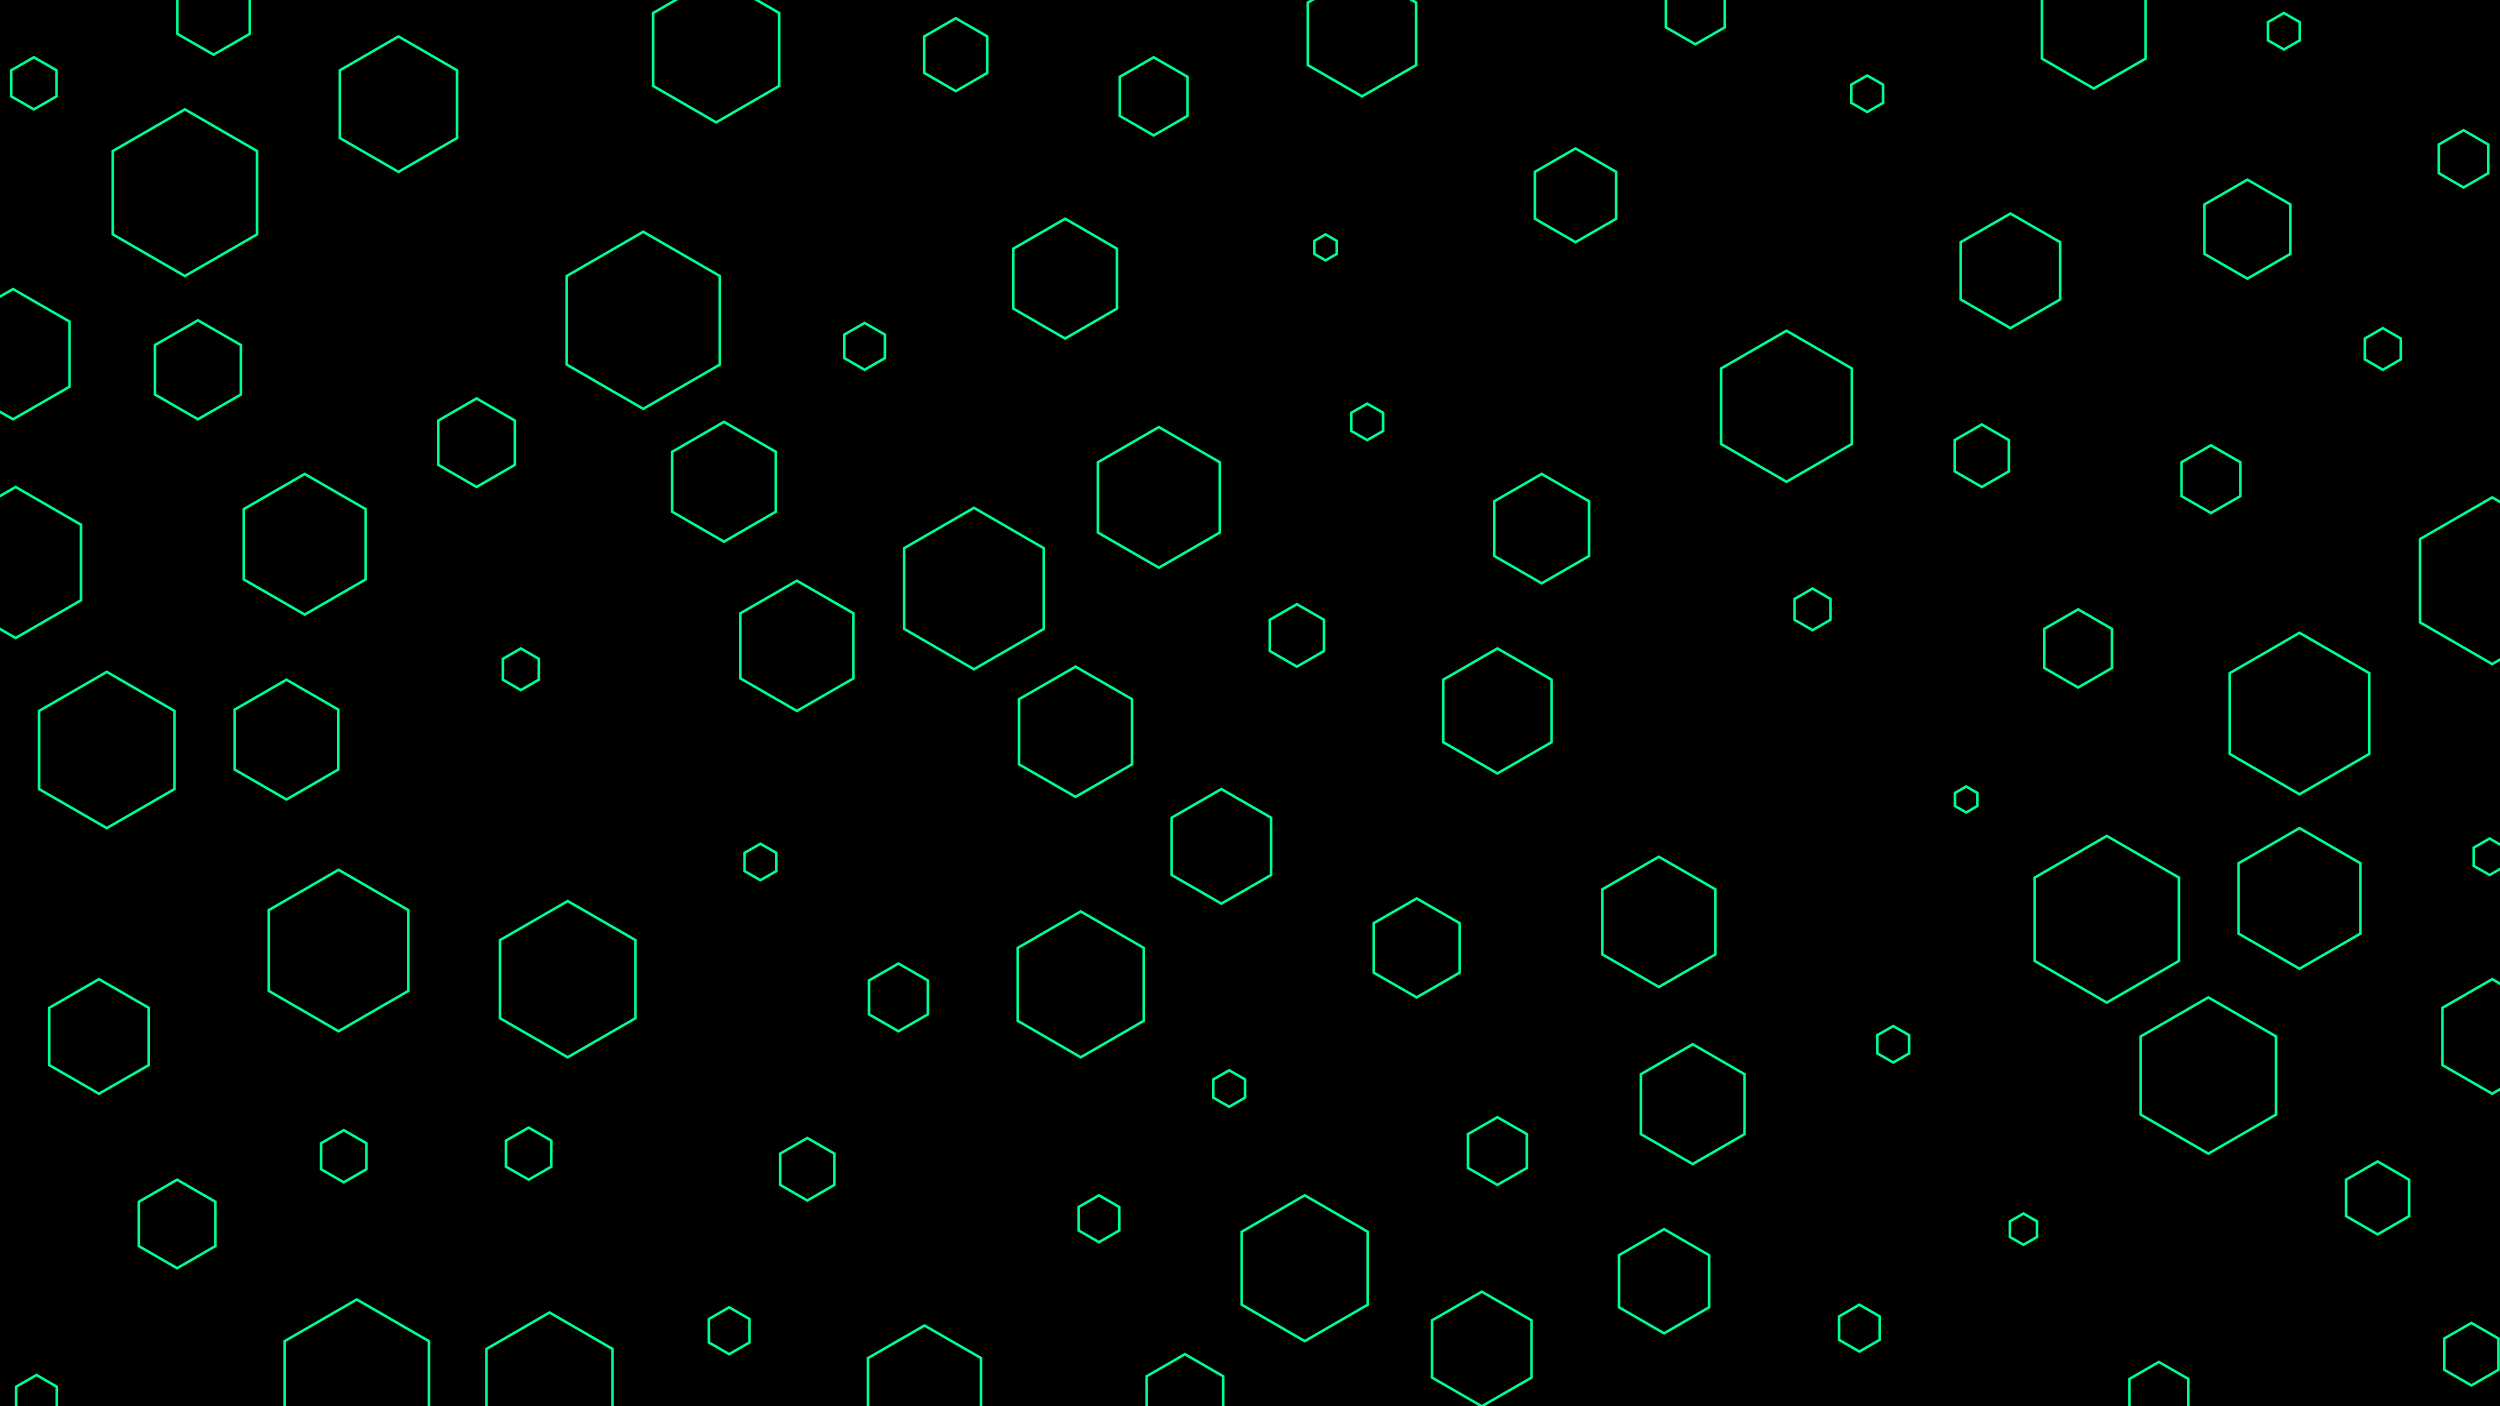 <svg id="visual" viewBox="0 0 960 540" width="960" height="540" xmlns="http://www.w3.org/2000/svg" xmlns:xlink="http://www.w3.org/1999/xlink" version="1.1"><rect width="960" height="540" fill="#000000"></rect><g><g transform="translate(247 123)"><path d="M0 -34L29.4 -17L29.4 17L0 34L-29.4 17L-29.4 -17Z" stroke="#00ff93" fill="none" stroke-width="1"></path></g><g transform="translate(639 492)"><path d="M0 -20L17.3 -10L17.3 10L0 20L-17.3 10L-17.3 -10Z" stroke="#00ff93" fill="none" stroke-width="1"></path></g><g transform="translate(717 36)"><path d="M0 -7L6.1 -3.5L6.1 3.5L0 7L-6.1 3.5L-6.1 -3.5Z" stroke="#00ff93" fill="none" stroke-width="1"></path></g><g transform="translate(804 11)"><path d="M0 -23L19.9 -11.5L19.9 11.5L0 23L-19.9 11.5L-19.9 -11.5Z" stroke="#00ff93" fill="none" stroke-width="1"></path></g><g transform="translate(605 75)"><path d="M0 -18L15.6 -9L15.6 9L0 18L-15.6 9L-15.6 -9Z" stroke="#00ff93" fill="none" stroke-width="1"></path></g><g transform="translate(310 449)"><path d="M0 -12L10.4 -6L10.4 6L0 12L-10.4 6L-10.4 -6Z" stroke="#00ff93" fill="none" stroke-width="1"></path></g><g transform="translate(355 534)"><path d="M0 -25L21.7 -12.5L21.7 12.5L0 25L-21.7 12.5L-21.7 -12.5Z" stroke="#00ff93" fill="none" stroke-width="1"></path></g><g transform="translate(696 234)"><path d="M0 -8L6.9 -4L6.9 4L0 8L-6.9 4L-6.9 -4Z" stroke="#00ff93" fill="none" stroke-width="1"></path></g><g transform="translate(117 209)"><path d="M0 -27L23.4 -13.5L23.4 13.5L0 27L-23.4 13.5L-23.4 -13.5Z" stroke="#00ff93" fill="none" stroke-width="1"></path></g><g transform="translate(76 142)"><path d="M0 -19L16.5 -9.5L16.5 9.5L0 19L-16.5 9.5L-16.5 -9.5Z" stroke="#00ff93" fill="none" stroke-width="1"></path></g><g transform="translate(275 19)"><path d="M0 -28L24.2 -14L24.2 14L0 28L-24.2 14L-24.2 -14Z" stroke="#00ff93" fill="none" stroke-width="1"></path></g><g transform="translate(761 175)"><path d="M0 -12L10.4 -6L10.4 6L0 12L-10.4 6L-10.4 -6Z" stroke="#00ff93" fill="none" stroke-width="1"></path></g><g transform="translate(592 203)"><path d="M0 -21L18.2 -10.5L18.2 10.5L0 21L-18.2 10.5L-18.2 -10.5Z" stroke="#00ff93" fill="none" stroke-width="1"></path></g><g transform="translate(13 32)"><path d="M0 -10L8.7 -5L8.7 5L0 10L-8.7 5L-8.7 -5Z" stroke="#00ff93" fill="none" stroke-width="1"></path></g><g transform="translate(501 487)"><path d="M0 -28L24.2 -14L24.2 14L0 28L-24.2 14L-24.2 -14Z" stroke="#00ff93" fill="none" stroke-width="1"></path></g><g transform="translate(422 468)"><path d="M0 -9L7.8 -4.5L7.8 4.5L0 9L-7.8 4.5L-7.8 -4.5Z" stroke="#00ff93" fill="none" stroke-width="1"></path></g><g transform="translate(883 274)"><path d="M0 -31L26.8 -15.5L26.8 15.5L0 31L-26.8 15.5L-26.8 -15.5Z" stroke="#00ff93" fill="none" stroke-width="1"></path></g><g transform="translate(68 470)"><path d="M0 -17L14.7 -8.5L14.7 8.5L0 17L-14.7 8.5L-14.7 -8.5Z" stroke="#00ff93" fill="none" stroke-width="1"></path></g><g transform="translate(637 354)"><path d="M0 -25L21.7 -12.5L21.7 12.5L0 25L-21.7 12.5L-21.7 -12.5Z" stroke="#00ff93" fill="none" stroke-width="1"></path></g><g transform="translate(409 107)"><path d="M0 -23L19.9 -11.5L19.9 11.5L0 23L-19.9 11.5L-19.9 -11.5Z" stroke="#00ff93" fill="none" stroke-width="1"></path></g><g transform="translate(957 223)"><path d="M0 -32L27.7 -16L27.7 16L0 32L-27.7 16L-27.7 -16Z" stroke="#00ff93" fill="none" stroke-width="1"></path></g><g transform="translate(38 398)"><path d="M0 -22L19.1 -11L19.1 11L0 22L-19.1 11L-19.1 -11Z" stroke="#00ff93" fill="none" stroke-width="1"></path></g><g transform="translate(863 88)"><path d="M0 -19L16.5 -9.5L16.5 9.5L0 19L-16.5 9.5L-16.5 -9.5Z" stroke="#00ff93" fill="none" stroke-width="1"></path></g><g transform="translate(292 331)"><path d="M0 -7L6.1 -3.5L6.1 3.5L0 7L-6.1 3.5L-6.1 -3.5Z" stroke="#00ff93" fill="none" stroke-width="1"></path></g><g transform="translate(374 226)"><path d="M0 -31L26.8 -15.5L26.8 15.5L0 31L-26.8 15.5L-26.8 -15.5Z" stroke="#00ff93" fill="none" stroke-width="1"></path></g><g transform="translate(509 95)"><path d="M0 -5L4.3 -2.5L4.3 2.5L0 5L-4.3 2.5L-4.3 -2.5Z" stroke="#00ff93" fill="none" stroke-width="1"></path></g><g transform="translate(913 460)"><path d="M0 -14L12.1 -7L12.1 7L0 14L-12.1 7L-12.1 -7Z" stroke="#00ff93" fill="none" stroke-width="1"></path></g><g transform="translate(443 37)"><path d="M0 -15L13 -7.5L13 7.5L0 15L-13 7.5L-13 -7.5Z" stroke="#00ff93" fill="none" stroke-width="1"></path></g><g transform="translate(218 376)"><path d="M0 -30L26 -15L26 15L0 30L-26 15L-26 -15Z" stroke="#00ff93" fill="none" stroke-width="1"></path></g><g transform="translate(41 288)"><path d="M0 -30L26 -15L26 15L0 30L-26 15L-26 -15Z" stroke="#00ff93" fill="none" stroke-width="1"></path></g><g transform="translate(71 74)"><path d="M0 -32L27.7 -16L27.7 16L0 32L-27.7 16L-27.7 -16Z" stroke="#00ff93" fill="none" stroke-width="1"></path></g><g transform="translate(777 472)"><path d="M0 -6L5.2 -3L5.2 3L0 6L-5.2 3L-5.2 -3Z" stroke="#00ff93" fill="none" stroke-width="1"></path></g><g transform="translate(686 156)"><path d="M0 -29L25.1 -14.5L25.1 14.5L0 29L-25.1 14.5L-25.1 -14.5Z" stroke="#00ff93" fill="none" stroke-width="1"></path></g><g transform="translate(809 353)"><path d="M0 -32L27.7 -16L27.7 16L0 32L-27.7 16L-27.7 -16Z" stroke="#00ff93" fill="none" stroke-width="1"></path></g><g transform="translate(544 364)"><path d="M0 -19L16.5 -9.5L16.5 9.5L0 19L-16.5 9.5L-16.5 -9.5Z" stroke="#00ff93" fill="none" stroke-width="1"></path></g><g transform="translate(5 136)"><path d="M0 -25L21.7 -12.5L21.7 12.5L0 25L-21.7 12.5L-21.7 -12.5Z" stroke="#00ff93" fill="none" stroke-width="1"></path></g><g transform="translate(727 401)"><path d="M0 -7L6.1 -3.5L6.1 3.5L0 7L-6.1 3.5L-6.1 -3.5Z" stroke="#00ff93" fill="none" stroke-width="1"></path></g><g transform="translate(569 518)"><path d="M0 -22L19.1 -11L19.1 11L0 22L-19.1 11L-19.1 -11Z" stroke="#00ff93" fill="none" stroke-width="1"></path></g><g transform="translate(956 329)"><path d="M0 -7L6.1 -3.5L6.1 3.5L0 7L-6.1 3.5L-6.1 -3.5Z" stroke="#00ff93" fill="none" stroke-width="1"></path></g><g transform="translate(755 307)"><path d="M0 -5L4.3 -2.5L4.3 2.5L0 5L-4.3 2.5L-4.3 -2.5Z" stroke="#00ff93" fill="none" stroke-width="1"></path></g><g transform="translate(200 257)"><path d="M0 -8L6.9 -4L6.9 4L0 8L-6.9 4L-6.9 -4Z" stroke="#00ff93" fill="none" stroke-width="1"></path></g><g transform="translate(849 184)"><path d="M0 -13L11.3 -6.5L11.3 6.5L0 13L-11.3 6.5L-11.3 -6.5Z" stroke="#00ff93" fill="none" stroke-width="1"></path></g><g transform="translate(6 216)"><path d="M0 -29L25.1 -14.5L25.1 14.5L0 29L-25.1 14.5L-25.1 -14.5Z" stroke="#00ff93" fill="none" stroke-width="1"></path></g><g transform="translate(211 532)"><path d="M0 -28L24.2 -14L24.2 14L0 28L-24.2 14L-24.2 -14Z" stroke="#00ff93" fill="none" stroke-width="1"></path></g><g transform="translate(306 248)"><path d="M0 -25L21.7 -12.5L21.7 12.5L0 25L-21.7 12.5L-21.7 -12.5Z" stroke="#00ff93" fill="none" stroke-width="1"></path></g><g transform="translate(445 191)"><path d="M0 -27L23.4 -13.5L23.4 13.5L0 27L-23.4 13.5L-23.4 -13.5Z" stroke="#00ff93" fill="none" stroke-width="1"></path></g><g transform="translate(651 4)"><path d="M0 -13L11.3 -6.5L11.3 6.5L0 13L-11.3 6.5L-11.3 -6.5Z" stroke="#00ff93" fill="none" stroke-width="1"></path></g><g transform="translate(130 365)"><path d="M0 -31L26.8 -15.5L26.8 15.5L0 31L-26.8 15.5L-26.8 -15.5Z" stroke="#00ff93" fill="none" stroke-width="1"></path></g><g transform="translate(153 40)"><path d="M0 -26L22.5 -13L22.5 13L0 26L-22.5 13L-22.5 -13Z" stroke="#00ff93" fill="none" stroke-width="1"></path></g><g transform="translate(415 378)"><path d="M0 -28L24.2 -14L24.2 14L0 28L-24.2 14L-24.2 -14Z" stroke="#00ff93" fill="none" stroke-width="1"></path></g><g transform="translate(525 162)"><path d="M0 -7L6.1 -3.5L6.1 3.5L0 7L-6.1 3.5L-6.1 -3.5Z" stroke="#00ff93" fill="none" stroke-width="1"></path></g><g transform="translate(332 133)"><path d="M0 -9L7.8 -4.5L7.8 4.5L0 9L-7.8 4.5L-7.8 -4.5Z" stroke="#00ff93" fill="none" stroke-width="1"></path></g><g transform="translate(498 244)"><path d="M0 -12L10.4 -6L10.4 6L0 12L-10.4 6L-10.4 -6Z" stroke="#00ff93" fill="none" stroke-width="1"></path></g><g transform="translate(829 536)"><path d="M0 -13L11.3 -6.5L11.3 6.5L0 13L-11.3 6.5L-11.3 -6.5Z" stroke="#00ff93" fill="none" stroke-width="1"></path></g><g transform="translate(946 61)"><path d="M0 -11L9.5 -5.5L9.5 5.5L0 11L-9.5 5.5L-9.5 -5.5Z" stroke="#00ff93" fill="none" stroke-width="1"></path></g><g transform="translate(413 281)"><path d="M0 -25L21.7 -12.5L21.7 12.5L0 25L-21.7 12.5L-21.7 -12.5Z" stroke="#00ff93" fill="none" stroke-width="1"></path></g><g transform="translate(345 383)"><path d="M0 -13L11.3 -6.5L11.3 6.5L0 13L-11.3 6.5L-11.3 -6.5Z" stroke="#00ff93" fill="none" stroke-width="1"></path></g><g transform="translate(772 104)"><path d="M0 -22L19.1 -11L19.1 11L0 22L-19.1 11L-19.1 -11Z" stroke="#00ff93" fill="none" stroke-width="1"></path></g><g transform="translate(203 443)"><path d="M0 -10L8.7 -5L8.7 5L0 10L-8.7 5L-8.7 -5Z" stroke="#00ff93" fill="none" stroke-width="1"></path></g><g transform="translate(137 531)"><path d="M0 -32L27.7 -16L27.7 16L0 32L-27.7 16L-27.7 -16Z" stroke="#00ff93" fill="none" stroke-width="1"></path></g><g transform="translate(367 21)"><path d="M0 -14L12.1 -7L12.1 7L0 14L-12.1 7L-12.1 -7Z" stroke="#00ff93" fill="none" stroke-width="1"></path></g><g transform="translate(280 511)"><path d="M0 -9L7.8 -4.5L7.8 4.5L0 9L-7.8 4.5L-7.8 -4.5Z" stroke="#00ff93" fill="none" stroke-width="1"></path></g><g transform="translate(575 273)"><path d="M0 -24L20.8 -12L20.8 12L0 24L-20.8 12L-20.8 -12Z" stroke="#00ff93" fill="none" stroke-width="1"></path></g><g transform="translate(915 134)"><path d="M0 -8L6.9 -4L6.9 4L0 8L-6.9 4L-6.9 -4Z" stroke="#00ff93" fill="none" stroke-width="1"></path></g><g transform="translate(883 345)"><path d="M0 -27L23.4 -13.5L23.4 13.5L0 27L-23.4 13.5L-23.4 -13.5Z" stroke="#00ff93" fill="none" stroke-width="1"></path></g><g transform="translate(714 510)"><path d="M0 -9L7.8 -4.5L7.8 4.5L0 9L-7.8 4.5L-7.8 -4.5Z" stroke="#00ff93" fill="none" stroke-width="1"></path></g><g transform="translate(278 185)"><path d="M0 -23L19.9 -11.5L19.9 11.5L0 23L-19.9 11.5L-19.9 -11.5Z" stroke="#00ff93" fill="none" stroke-width="1"></path></g><g transform="translate(650 424)"><path d="M0 -23L19.9 -11.5L19.9 11.5L0 23L-19.9 11.5L-19.9 -11.5Z" stroke="#00ff93" fill="none" stroke-width="1"></path></g><g transform="translate(949 520)"><path d="M0 -12L10.4 -6L10.4 6L0 12L-10.4 6L-10.4 -6Z" stroke="#00ff93" fill="none" stroke-width="1"></path></g><g transform="translate(14 537)"><path d="M0 -9L7.8 -4.5L7.8 4.5L0 9L-7.8 4.5L-7.8 -4.5Z" stroke="#00ff93" fill="none" stroke-width="1"></path></g><g transform="translate(848 413)"><path d="M0 -30L26 -15L26 15L0 30L-26 15L-26 -15Z" stroke="#00ff93" fill="none" stroke-width="1"></path></g><g transform="translate(183 170)"><path d="M0 -17L14.7 -8.5L14.7 8.5L0 17L-14.7 8.5L-14.7 -8.5Z" stroke="#00ff93" fill="none" stroke-width="1"></path></g><g transform="translate(523 13)"><path d="M0 -24L20.8 -12L20.8 12L0 24L-20.8 12L-20.8 -12Z" stroke="#00ff93" fill="none" stroke-width="1"></path></g><g transform="translate(110 284)"><path d="M0 -23L19.9 -11.5L19.9 11.5L0 23L-19.9 11.5L-19.9 -11.5Z" stroke="#00ff93" fill="none" stroke-width="1"></path></g><g transform="translate(469 325)"><path d="M0 -22L19.1 -11L19.1 11L0 22L-19.1 11L-19.1 -11Z" stroke="#00ff93" fill="none" stroke-width="1"></path></g><g transform="translate(132 444)"><path d="M0 -10L8.7 -5L8.7 5L0 10L-8.7 5L-8.7 -5Z" stroke="#00ff93" fill="none" stroke-width="1"></path></g><g transform="translate(877 12)"><path d="M0 -7L6.1 -3.5L6.1 3.5L0 7L-6.1 3.5L-6.1 -3.5Z" stroke="#00ff93" fill="none" stroke-width="1"></path></g><g transform="translate(575 442)"><path d="M0 -13L11.3 -6.5L11.3 6.5L0 13L-11.3 6.5L-11.3 -6.5Z" stroke="#00ff93" fill="none" stroke-width="1"></path></g><g transform="translate(472 418)"><path d="M0 -7L6.1 -3.5L6.1 3.5L0 7L-6.1 3.5L-6.1 -3.5Z" stroke="#00ff93" fill="none" stroke-width="1"></path></g><g transform="translate(798 249)"><path d="M0 -15L13 -7.5L13 7.5L0 15L-13 7.5L-13 -7.5Z" stroke="#00ff93" fill="none" stroke-width="1"></path></g><g transform="translate(957 398)"><path d="M0 -22L19.1 -11L19.1 11L0 22L-19.1 11L-19.1 -11Z" stroke="#00ff93" fill="none" stroke-width="1"></path></g><g transform="translate(455 537)"><path d="M0 -17L14.7 -8.5L14.7 8.5L0 17L-14.7 8.5L-14.7 -8.5Z" stroke="#00ff93" fill="none" stroke-width="1"></path></g><g transform="translate(82 5)"><path d="M0 -16L13.9 -8L13.9 8L0 16L-13.9 8L-13.9 -8Z" stroke="#00ff93" fill="none" stroke-width="1"></path></g></g></svg>